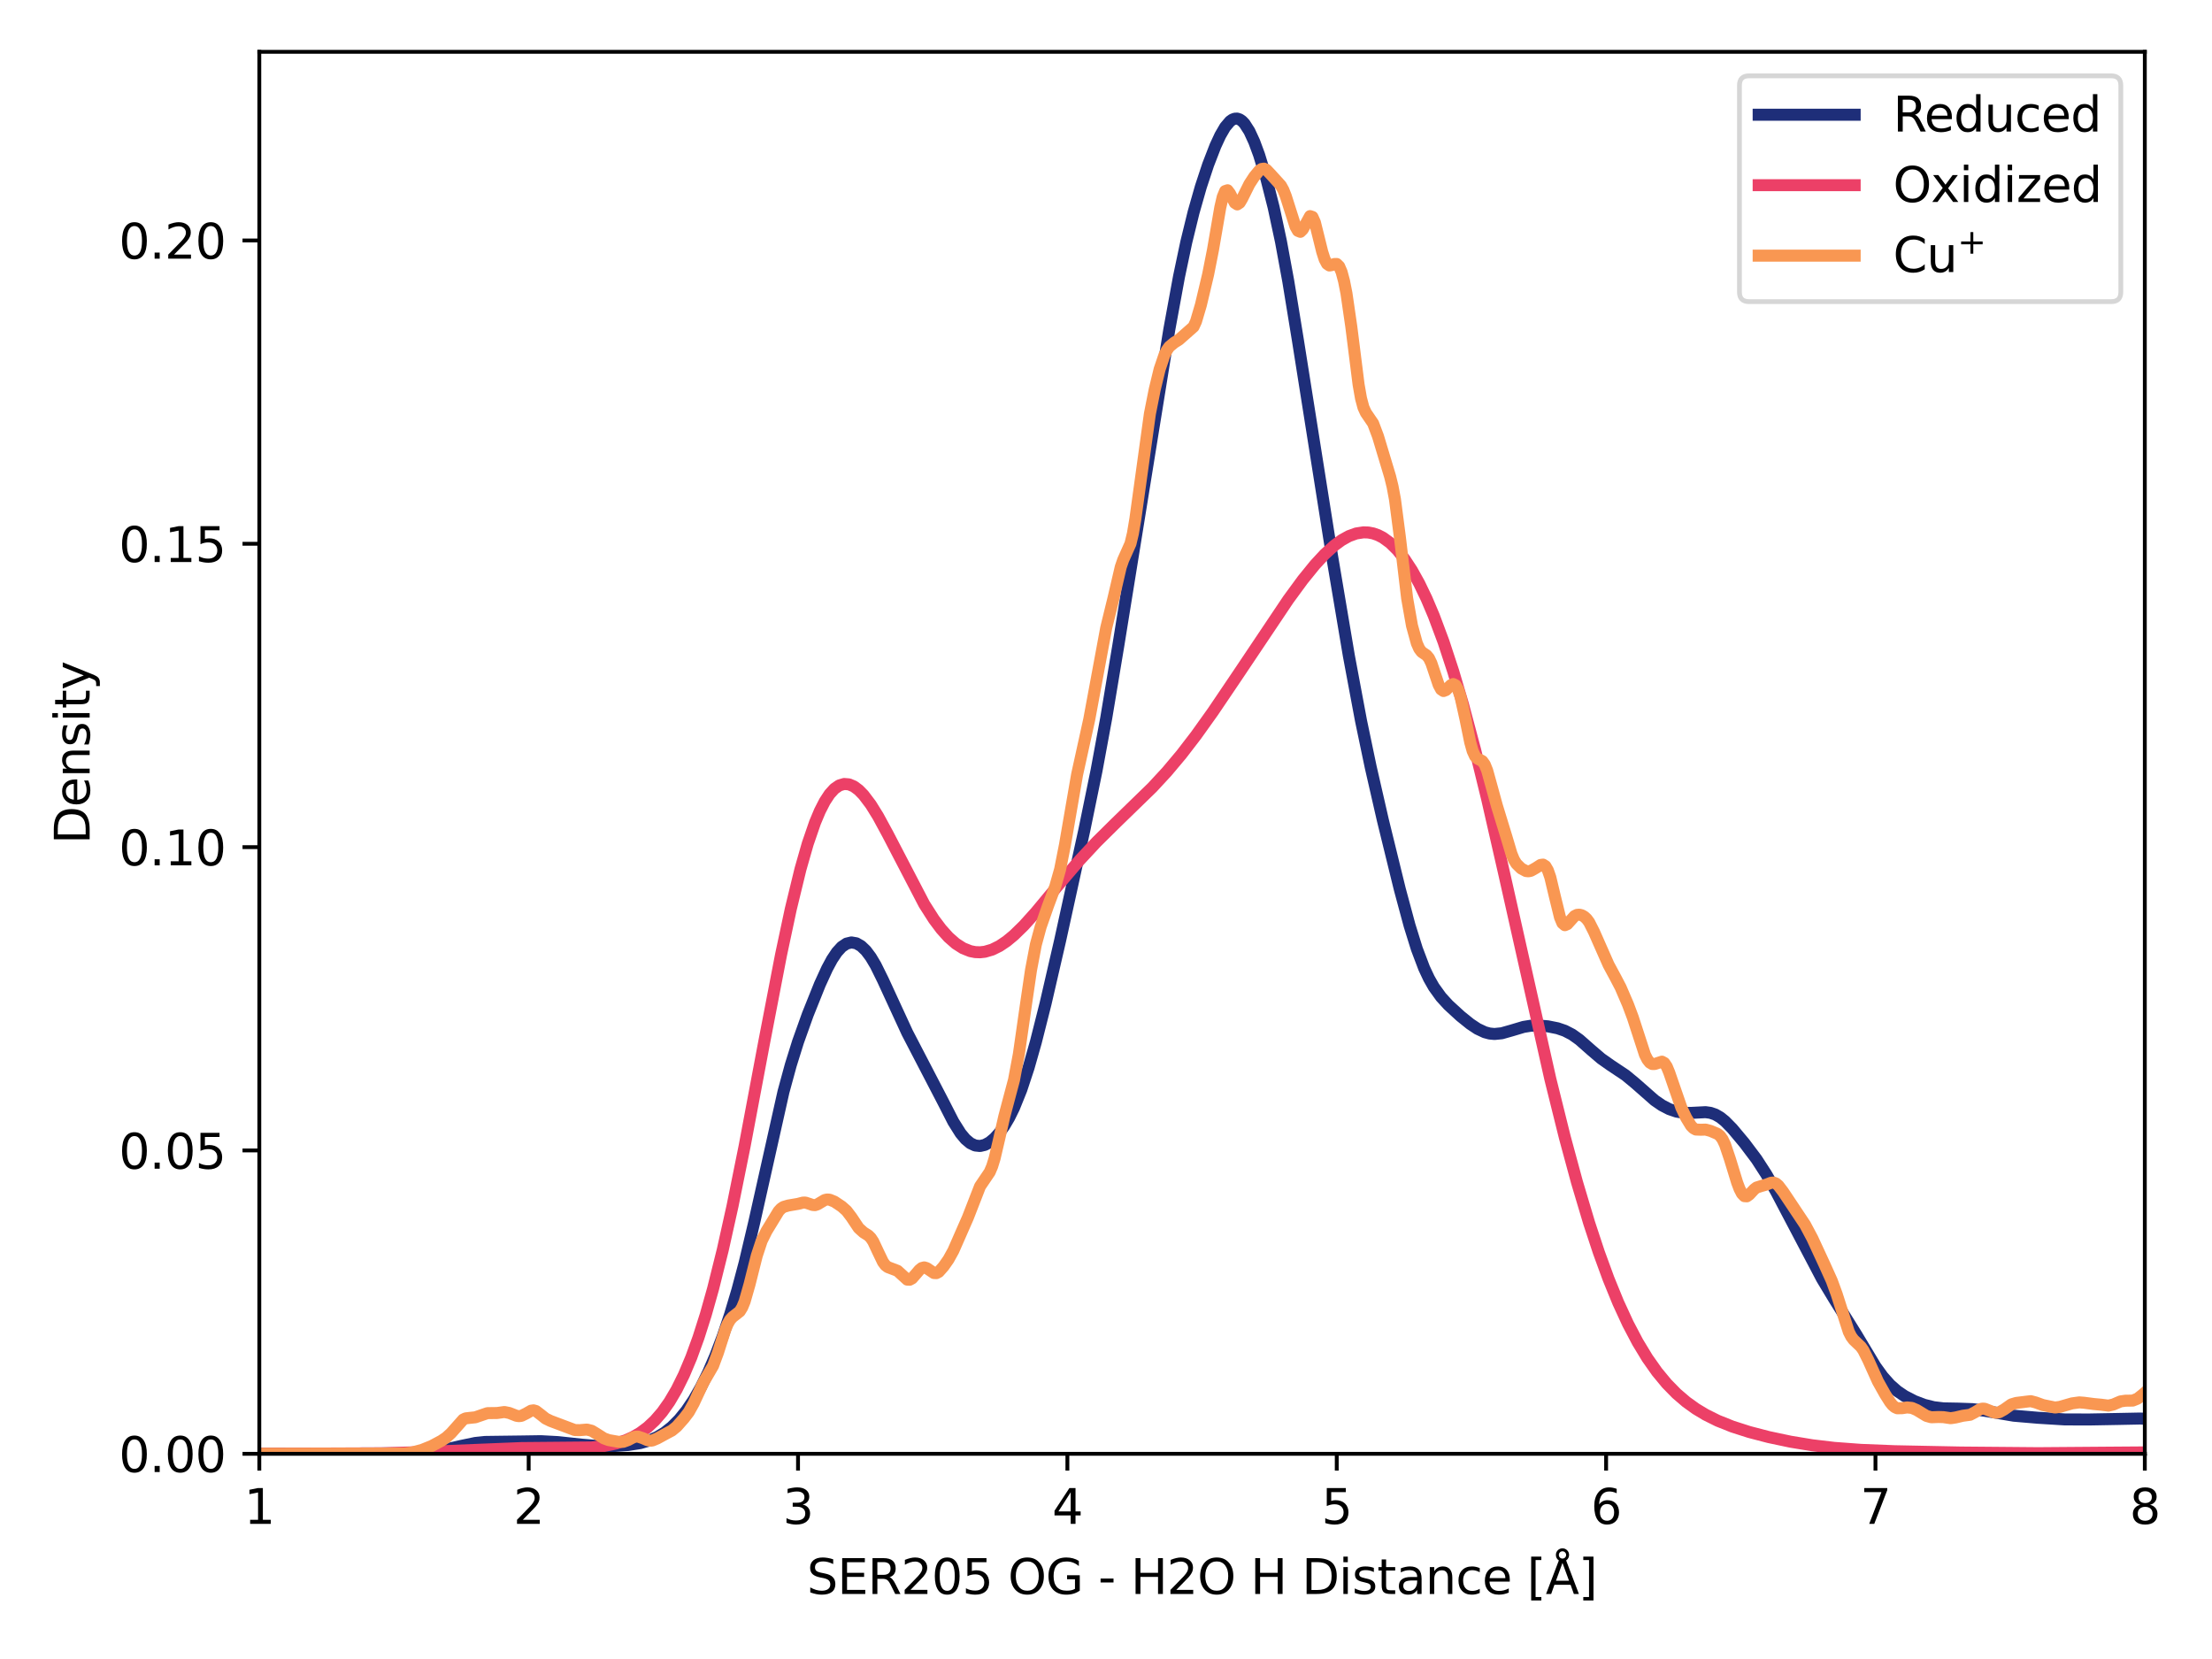 <?xml version="1.0" encoding="utf-8" standalone="no"?>
<!DOCTYPE svg PUBLIC "-//W3C//DTD SVG 1.1//EN"
  "http://www.w3.org/Graphics/SVG/1.1/DTD/svg11.dtd">
<svg xmlns:xlink="http://www.w3.org/1999/xlink" width="460.8pt" height="345.6pt" viewBox="0 0 460.8 345.6" xmlns="http://www.w3.org/2000/svg" version="1.1">
 <defs>
  <style type="text/css">*{stroke-linejoin: round; stroke-linecap: butt}</style>
 </defs>
 <g id="figure_1">
  <g id="patch_1">
   <path d="M 0 345.6 
L 460.8 345.6 
L 460.8 0 
L 0 0 
z
" style="fill: #ffffff"/>
  </g>
  <g id="axes_1">
   <g id="patch_2">
    <path d="M 54.02 302.853 
L 446.805 302.853 
L 446.805 10.8 
L 54.02 10.8 
z
" style="fill: #ffffff"/>
   </g>
   <g id="line2d_1">
    <path d="M 54.02 302.853 
L 85.867 302.761 
L 89.406 302.513 
L 92.439 302.053 
L 95.978 301.232 
L 99.011 300.597 
L 101.033 300.385 
L 104.066 300.344 
L 108.616 300.285 
L 112.66 300.224 
L 116.198 300.414 
L 121.253 300.954 
L 124.792 301.25 
L 127.825 301.239 
L 130.858 301.02 
L 133.386 300.621 
L 135.408 300.033 
L 136.924 299.361 
L 138.441 298.443 
L 139.958 297.241 
L 141.474 295.72 
L 142.991 293.849 
L 144.507 291.6 
L 146.024 288.946 
L 147.54 285.865 
L 149.057 282.339 
L 150.573 278.343 
L 152.09 273.838 
L 153.606 268.763 
L 155.123 263.063 
L 157.145 254.524 
L 163.211 227.448 
L 164.728 221.882 
L 166.244 217.025 
L 168.266 211.362 
L 170.794 205.059 
L 172.31 201.748 
L 173.321 199.874 
L 174.333 198.355 
L 175.344 197.246 
L 176.355 196.57 
L 177.366 196.326 
L 178.377 196.5 
L 179.388 197.076 
L 180.399 198.044 
L 181.41 199.393 
L 182.421 201.092 
L 183.937 204.164 
L 188.992 215.127 
L 196.575 229.721 
L 198.597 233.678 
L 200.114 236.092 
L 201.125 237.305 
L 202.136 238.154 
L 203.147 238.628 
L 204.158 238.735 
L 205.169 238.499 
L 206.18 237.947 
L 207.191 237.1 
L 208.202 235.971 
L 209.213 234.555 
L 210.224 232.833 
L 211.235 230.779 
L 212.752 227.019 
L 214.268 222.43 
L 215.785 217.089 
L 217.807 209.079 
L 220.84 195.938 
L 225.895 172.88 
L 228.423 160.559 
L 230.445 149.608 
L 232.972 134.44 
L 243.588 68.647 
L 245.61 57.621 
L 247.127 50.432 
L 248.643 44.231 
L 250.16 38.907 
L 251.676 34.313 
L 253.193 30.397 
L 254.204 28.217 
L 255.215 26.476 
L 256.226 25.278 
L 256.731 24.914 
L 257.237 24.722 
L 257.742 24.707 
L 258.248 24.875 
L 258.753 25.226 
L 259.259 25.757 
L 260.27 27.332 
L 261.281 29.527 
L 262.292 32.26 
L 263.809 37.231 
L 265.325 43.212 
L 266.842 50.291 
L 268.358 58.514 
L 270.38 70.9 
L 277.458 115.628 
L 280.996 136.626 
L 283.524 150.14 
L 285.546 159.814 
L 288.073 170.846 
L 291.612 185.272 
L 293.634 192.78 
L 295.151 197.659 
L 296.667 201.664 
L 297.678 203.821 
L 298.689 205.601 
L 300.206 207.707 
L 301.722 209.365 
L 304.25 211.683 
L 306.272 213.311 
L 307.788 214.318 
L 309.305 215.03 
L 310.316 215.302 
L 311.327 215.399 
L 312.844 215.248 
L 314.866 214.676 
L 317.393 213.922 
L 318.91 213.679 
L 320.426 213.629 
L 322.448 213.803 
L 324.47 214.208 
L 325.987 214.726 
L 327.504 215.511 
L 329.02 216.592 
L 331.548 218.82 
L 333.57 220.544 
L 335.592 221.965 
L 338.625 223.987 
L 340.647 225.657 
L 344.691 229.215 
L 346.208 230.259 
L 347.724 231.047 
L 349.241 231.568 
L 350.757 231.822 
L 352.274 231.837 
L 355.307 231.683 
L 356.318 231.825 
L 357.329 232.173 
L 358.34 232.756 
L 359.351 233.565 
L 360.867 235.106 
L 363.395 238.125 
L 365.923 241.488 
L 367.945 244.618 
L 369.967 248.172 
L 374.011 255.853 
L 379.572 266.429 
L 382.099 270.624 
L 386.649 277.919 
L 390.693 284.653 
L 392.209 286.753 
L 393.726 288.461 
L 395.242 289.79 
L 396.759 290.818 
L 398.781 291.863 
L 400.803 292.636 
L 402.825 293.143 
L 404.847 293.385 
L 407.88 293.441 
L 410.913 293.548 
L 413.441 293.89 
L 419.507 294.918 
L 424.562 295.348 
L 430.123 295.69 
L 435.178 295.706 
L 441.244 295.597 
L 445.794 295.505 
L 450.344 295.7 
L 456.41 295.926 
L 459.948 296.125 
L 461.8 296.337 
L 461.8 296.337 
" clip-path="url(#p70ba4974bf)" style="fill: none; stroke: #1e2e79; stroke-width: 2.5; stroke-linecap: square"/>
   </g>
   <g id="line2d_2">
    <path d="M 54.02 302.852 
L 79.801 302.747 
L 88.395 302.473 
L 108.616 301.659 
L 123.276 301.527 
L 125.803 301.233 
L 128.331 300.704 
L 130.353 300.039 
L 131.869 299.353 
L 133.386 298.465 
L 134.902 297.336 
L 136.419 295.92 
L 137.935 294.168 
L 139.452 292.028 
L 140.969 289.45 
L 142.485 286.382 
L 144.002 282.78 
L 145.518 278.605 
L 147.035 273.831 
L 148.551 268.448 
L 150.573 260.339 
L 152.595 251.242 
L 155.123 238.727 
L 159.167 217.256 
L 162.706 198.891 
L 164.728 189.398 
L 166.75 181.072 
L 168.266 175.764 
L 169.783 171.356 
L 170.794 168.947 
L 171.805 166.97 
L 172.816 165.427 
L 173.827 164.312 
L 174.838 163.615 
L 175.849 163.317 
L 176.86 163.396 
L 177.871 163.824 
L 178.882 164.572 
L 179.893 165.605 
L 181.41 167.613 
L 182.926 170.058 
L 184.948 173.784 
L 192.531 188.353 
L 194.553 191.52 
L 196.07 193.544 
L 197.586 195.233 
L 199.103 196.568 
L 200.619 197.538 
L 202.136 198.14 
L 203.147 198.339 
L 204.158 198.379 
L 205.169 198.267 
L 206.685 197.824 
L 208.202 197.077 
L 209.719 196.058 
L 211.235 194.802 
L 213.257 192.831 
L 215.785 190.024 
L 220.84 183.942 
L 224.884 179.212 
L 228.423 175.406 
L 232.467 171.407 
L 240.049 164.039 
L 243.083 160.756 
L 246.116 157.145 
L 249.149 153.201 
L 252.687 148.248 
L 257.742 140.763 
L 268.358 124.918 
L 271.391 120.778 
L 273.919 117.663 
L 275.941 115.477 
L 277.963 113.639 
L 279.48 112.53 
L 280.996 111.685 
L 282.513 111.133 
L 284.029 110.898 
L 285.04 110.93 
L 286.051 111.12 
L 287.062 111.473 
L 288.073 111.993 
L 289.59 113.095 
L 291.106 114.595 
L 292.623 116.5 
L 294.14 118.817 
L 295.656 121.55 
L 297.173 124.703 
L 298.689 128.278 
L 300.711 133.697 
L 302.733 139.849 
L 304.755 146.702 
L 307.283 156.173 
L 309.81 166.5 
L 313.349 181.986 
L 322.954 224.744 
L 325.987 236.95 
L 328.515 246.278 
L 331.042 254.747 
L 333.064 260.871 
L 335.086 266.407 
L 337.108 271.36 
L 339.13 275.747 
L 341.152 279.592 
L 343.174 282.929 
L 345.197 285.796 
L 347.219 288.238 
L 349.241 290.302 
L 351.263 292.037 
L 353.285 293.49 
L 355.307 294.707 
L 357.834 295.964 
L 360.867 297.177 
L 364.406 298.313 
L 368.45 299.367 
L 373 300.33 
L 377.549 301.08 
L 382.099 301.619 
L 387.66 302.033 
L 394.737 302.315 
L 408.386 302.588 
L 424.562 302.726 
L 440.739 302.604 
L 461.8 302.453 
L 461.8 302.453 
" clip-path="url(#p70ba4974bf)" style="fill: none; stroke: #ec4067; stroke-width: 2.5; stroke-linecap: square"/>
   </g>
   <g id="matplotlib.axis_1">
    <g id="xtick_1">
     <g id="line2d_3">
      <defs>
       <path id="m807431c64d" d="M 0 0 
L 0 3.5 
" style="stroke: #000000; stroke-width: 0.8"/>
      </defs>
      <g>
       <use xlink:href="#m807431c64d" x="54.02" y="302.853" style="stroke: #000000; stroke-width: 0.8"/>
      </g>
     </g>
     <g id="text_1">
      <!-- 1 -->
      <g transform="translate(50.839 317.451) scale(0.1 -0.1)">
       <defs>
        <path id="DejaVuSans-31" d="M 794 531 
L 1825 531 
L 1825 4091 
L 703 3866 
L 703 4441 
L 1819 4666 
L 2450 4666 
L 2450 531 
L 3481 531 
L 3481 0 
L 794 0 
L 794 531 
z
" transform="scale(0.016)"/>
       </defs>
       <use xlink:href="#DejaVuSans-31"/>
      </g>
     </g>
    </g>
    <g id="xtick_2">
     <g id="line2d_4">
      <g>
       <use xlink:href="#m807431c64d" x="110.132" y="302.853" style="stroke: #000000; stroke-width: 0.8"/>
      </g>
     </g>
     <g id="text_2">
      <!-- 2 -->
      <g transform="translate(106.951 317.451) scale(0.1 -0.1)">
       <defs>
        <path id="DejaVuSans-32" d="M 1228 531 
L 3431 531 
L 3431 0 
L 469 0 
L 469 531 
Q 828 903 1448 1529 
Q 2069 2156 2228 2338 
Q 2531 2678 2651 2914 
Q 2772 3150 2772 3378 
Q 2772 3750 2511 3984 
Q 2250 4219 1831 4219 
Q 1534 4219 1204 4116 
Q 875 4013 500 3803 
L 500 4441 
Q 881 4594 1212 4672 
Q 1544 4750 1819 4750 
Q 2544 4750 2975 4387 
Q 3406 4025 3406 3419 
Q 3406 3131 3298 2873 
Q 3191 2616 2906 2266 
Q 2828 2175 2409 1742 
Q 1991 1309 1228 531 
z
" transform="scale(0.016)"/>
       </defs>
       <use xlink:href="#DejaVuSans-32"/>
      </g>
     </g>
    </g>
    <g id="xtick_3">
     <g id="line2d_5">
      <g>
       <use xlink:href="#m807431c64d" x="166.244" y="302.853" style="stroke: #000000; stroke-width: 0.8"/>
      </g>
     </g>
     <g id="text_3">
      <!-- 3 -->
      <g transform="translate(163.063 317.451) scale(0.1 -0.1)">
       <defs>
        <path id="DejaVuSans-33" d="M 2597 2516 
Q 3050 2419 3304 2112 
Q 3559 1806 3559 1356 
Q 3559 666 3084 287 
Q 2609 -91 1734 -91 
Q 1441 -91 1130 -33 
Q 819 25 488 141 
L 488 750 
Q 750 597 1062 519 
Q 1375 441 1716 441 
Q 2309 441 2620 675 
Q 2931 909 2931 1356 
Q 2931 1769 2642 2001 
Q 2353 2234 1838 2234 
L 1294 2234 
L 1294 2753 
L 1863 2753 
Q 2328 2753 2575 2939 
Q 2822 3125 2822 3475 
Q 2822 3834 2567 4026 
Q 2313 4219 1838 4219 
Q 1578 4219 1281 4162 
Q 984 4106 628 3988 
L 628 4550 
Q 988 4650 1302 4700 
Q 1616 4750 1894 4750 
Q 2613 4750 3031 4423 
Q 3450 4097 3450 3541 
Q 3450 3153 3228 2886 
Q 3006 2619 2597 2516 
z
" transform="scale(0.016)"/>
       </defs>
       <use xlink:href="#DejaVuSans-33"/>
      </g>
     </g>
    </g>
    <g id="xtick_4">
     <g id="line2d_6">
      <g>
       <use xlink:href="#m807431c64d" x="222.356" y="302.853" style="stroke: #000000; stroke-width: 0.8"/>
      </g>
     </g>
     <g id="text_4">
      <!-- 4 -->
      <g transform="translate(219.175 317.451) scale(0.1 -0.1)">
       <defs>
        <path id="DejaVuSans-34" d="M 2419 4116 
L 825 1625 
L 2419 1625 
L 2419 4116 
z
M 2253 4666 
L 3047 4666 
L 3047 1625 
L 3713 1625 
L 3713 1100 
L 3047 1100 
L 3047 0 
L 2419 0 
L 2419 1100 
L 313 1100 
L 313 1709 
L 2253 4666 
z
" transform="scale(0.016)"/>
       </defs>
       <use xlink:href="#DejaVuSans-34"/>
      </g>
     </g>
    </g>
    <g id="xtick_5">
     <g id="line2d_7">
      <g>
       <use xlink:href="#m807431c64d" x="278.469" y="302.853" style="stroke: #000000; stroke-width: 0.8"/>
      </g>
     </g>
     <g id="text_5">
      <!-- 5 -->
      <g transform="translate(275.287 317.451) scale(0.1 -0.1)">
       <defs>
        <path id="DejaVuSans-35" d="M 691 4666 
L 3169 4666 
L 3169 4134 
L 1269 4134 
L 1269 2991 
Q 1406 3038 1543 3061 
Q 1681 3084 1819 3084 
Q 2600 3084 3056 2656 
Q 3513 2228 3513 1497 
Q 3513 744 3044 326 
Q 2575 -91 1722 -91 
Q 1428 -91 1123 -41 
Q 819 9 494 109 
L 494 744 
Q 775 591 1075 516 
Q 1375 441 1709 441 
Q 2250 441 2565 725 
Q 2881 1009 2881 1497 
Q 2881 1984 2565 2268 
Q 2250 2553 1709 2553 
Q 1456 2553 1204 2497 
Q 953 2441 691 2322 
L 691 4666 
z
" transform="scale(0.016)"/>
       </defs>
       <use xlink:href="#DejaVuSans-35"/>
      </g>
     </g>
    </g>
    <g id="xtick_6">
     <g id="line2d_8">
      <g>
       <use xlink:href="#m807431c64d" x="334.581" y="302.853" style="stroke: #000000; stroke-width: 0.8"/>
      </g>
     </g>
     <g id="text_6">
      <!-- 6 -->
      <g transform="translate(331.399 317.451) scale(0.1 -0.1)">
       <defs>
        <path id="DejaVuSans-36" d="M 2113 2584 
Q 1688 2584 1439 2293 
Q 1191 2003 1191 1497 
Q 1191 994 1439 701 
Q 1688 409 2113 409 
Q 2538 409 2786 701 
Q 3034 994 3034 1497 
Q 3034 2003 2786 2293 
Q 2538 2584 2113 2584 
z
M 3366 4563 
L 3366 3988 
Q 3128 4100 2886 4159 
Q 2644 4219 2406 4219 
Q 1781 4219 1451 3797 
Q 1122 3375 1075 2522 
Q 1259 2794 1537 2939 
Q 1816 3084 2150 3084 
Q 2853 3084 3261 2657 
Q 3669 2231 3669 1497 
Q 3669 778 3244 343 
Q 2819 -91 2113 -91 
Q 1303 -91 875 529 
Q 447 1150 447 2328 
Q 447 3434 972 4092 
Q 1497 4750 2381 4750 
Q 2619 4750 2861 4703 
Q 3103 4656 3366 4563 
z
" transform="scale(0.016)"/>
       </defs>
       <use xlink:href="#DejaVuSans-36"/>
      </g>
     </g>
    </g>
    <g id="xtick_7">
     <g id="line2d_9">
      <g>
       <use xlink:href="#m807431c64d" x="390.693" y="302.853" style="stroke: #000000; stroke-width: 0.8"/>
      </g>
     </g>
     <g id="text_7">
      <!-- 7 -->
      <g transform="translate(387.512 317.451) scale(0.1 -0.1)">
       <defs>
        <path id="DejaVuSans-37" d="M 525 4666 
L 3525 4666 
L 3525 4397 
L 1831 0 
L 1172 0 
L 2766 4134 
L 525 4134 
L 525 4666 
z
" transform="scale(0.016)"/>
       </defs>
       <use xlink:href="#DejaVuSans-37"/>
      </g>
     </g>
    </g>
    <g id="xtick_8">
     <g id="line2d_10">
      <g>
       <use xlink:href="#m807431c64d" x="446.805" y="302.853" style="stroke: #000000; stroke-width: 0.8"/>
      </g>
     </g>
     <g id="text_8">
      <!-- 8 -->
      <g transform="translate(443.624 317.451) scale(0.1 -0.1)">
       <defs>
        <path id="DejaVuSans-38" d="M 2034 2216 
Q 1584 2216 1326 1975 
Q 1069 1734 1069 1313 
Q 1069 891 1326 650 
Q 1584 409 2034 409 
Q 2484 409 2743 651 
Q 3003 894 3003 1313 
Q 3003 1734 2745 1975 
Q 2488 2216 2034 2216 
z
M 1403 2484 
Q 997 2584 770 2862 
Q 544 3141 544 3541 
Q 544 4100 942 4425 
Q 1341 4750 2034 4750 
Q 2731 4750 3128 4425 
Q 3525 4100 3525 3541 
Q 3525 3141 3298 2862 
Q 3072 2584 2669 2484 
Q 3125 2378 3379 2068 
Q 3634 1759 3634 1313 
Q 3634 634 3220 271 
Q 2806 -91 2034 -91 
Q 1263 -91 848 271 
Q 434 634 434 1313 
Q 434 1759 690 2068 
Q 947 2378 1403 2484 
z
M 1172 3481 
Q 1172 3119 1398 2916 
Q 1625 2713 2034 2713 
Q 2441 2713 2670 2916 
Q 2900 3119 2900 3481 
Q 2900 3844 2670 4047 
Q 2441 4250 2034 4250 
Q 1625 4250 1398 4047 
Q 1172 3844 1172 3481 
z
" transform="scale(0.016)"/>
       </defs>
       <use xlink:href="#DejaVuSans-38"/>
      </g>
     </g>
    </g>
    <g id="text_9">
     <!-- SER205 OG - H2O H Distance [Å] -->
     <g transform="translate(168.091 332.053) scale(0.1 -0.1)">
      <defs>
       <path id="DejaVuSans-53" d="M 3425 4513 
L 3425 3897 
Q 3066 4069 2747 4153 
Q 2428 4238 2131 4238 
Q 1616 4238 1336 4038 
Q 1056 3838 1056 3469 
Q 1056 3159 1242 3001 
Q 1428 2844 1947 2747 
L 2328 2669 
Q 3034 2534 3370 2195 
Q 3706 1856 3706 1288 
Q 3706 609 3251 259 
Q 2797 -91 1919 -91 
Q 1588 -91 1214 -16 
Q 841 59 441 206 
L 441 856 
Q 825 641 1194 531 
Q 1563 422 1919 422 
Q 2459 422 2753 634 
Q 3047 847 3047 1241 
Q 3047 1584 2836 1778 
Q 2625 1972 2144 2069 
L 1759 2144 
Q 1053 2284 737 2584 
Q 422 2884 422 3419 
Q 422 4038 858 4394 
Q 1294 4750 2059 4750 
Q 2388 4750 2728 4690 
Q 3069 4631 3425 4513 
z
" transform="scale(0.016)"/>
       <path id="DejaVuSans-45" d="M 628 4666 
L 3578 4666 
L 3578 4134 
L 1259 4134 
L 1259 2753 
L 3481 2753 
L 3481 2222 
L 1259 2222 
L 1259 531 
L 3634 531 
L 3634 0 
L 628 0 
L 628 4666 
z
" transform="scale(0.016)"/>
       <path id="DejaVuSans-52" d="M 2841 2188 
Q 3044 2119 3236 1894 
Q 3428 1669 3622 1275 
L 4263 0 
L 3584 0 
L 2988 1197 
Q 2756 1666 2539 1819 
Q 2322 1972 1947 1972 
L 1259 1972 
L 1259 0 
L 628 0 
L 628 4666 
L 2053 4666 
Q 2853 4666 3247 4331 
Q 3641 3997 3641 3322 
Q 3641 2881 3436 2590 
Q 3231 2300 2841 2188 
z
M 1259 4147 
L 1259 2491 
L 2053 2491 
Q 2509 2491 2742 2702 
Q 2975 2913 2975 3322 
Q 2975 3731 2742 3939 
Q 2509 4147 2053 4147 
L 1259 4147 
z
" transform="scale(0.016)"/>
       <path id="DejaVuSans-30" d="M 2034 4250 
Q 1547 4250 1301 3770 
Q 1056 3291 1056 2328 
Q 1056 1369 1301 889 
Q 1547 409 2034 409 
Q 2525 409 2770 889 
Q 3016 1369 3016 2328 
Q 3016 3291 2770 3770 
Q 2525 4250 2034 4250 
z
M 2034 4750 
Q 2819 4750 3233 4129 
Q 3647 3509 3647 2328 
Q 3647 1150 3233 529 
Q 2819 -91 2034 -91 
Q 1250 -91 836 529 
Q 422 1150 422 2328 
Q 422 3509 836 4129 
Q 1250 4750 2034 4750 
z
" transform="scale(0.016)"/>
       <path id="DejaVuSans-20" transform="scale(0.016)"/>
       <path id="DejaVuSans-4f" d="M 2522 4238 
Q 1834 4238 1429 3725 
Q 1025 3213 1025 2328 
Q 1025 1447 1429 934 
Q 1834 422 2522 422 
Q 3209 422 3611 934 
Q 4013 1447 4013 2328 
Q 4013 3213 3611 3725 
Q 3209 4238 2522 4238 
z
M 2522 4750 
Q 3503 4750 4090 4092 
Q 4678 3434 4678 2328 
Q 4678 1225 4090 567 
Q 3503 -91 2522 -91 
Q 1538 -91 948 565 
Q 359 1222 359 2328 
Q 359 3434 948 4092 
Q 1538 4750 2522 4750 
z
" transform="scale(0.016)"/>
       <path id="DejaVuSans-47" d="M 3809 666 
L 3809 1919 
L 2778 1919 
L 2778 2438 
L 4434 2438 
L 4434 434 
Q 4069 175 3628 42 
Q 3188 -91 2688 -91 
Q 1594 -91 976 548 
Q 359 1188 359 2328 
Q 359 3472 976 4111 
Q 1594 4750 2688 4750 
Q 3144 4750 3555 4637 
Q 3966 4525 4313 4306 
L 4313 3634 
Q 3963 3931 3569 4081 
Q 3175 4231 2741 4231 
Q 1884 4231 1454 3753 
Q 1025 3275 1025 2328 
Q 1025 1384 1454 906 
Q 1884 428 2741 428 
Q 3075 428 3337 486 
Q 3600 544 3809 666 
z
" transform="scale(0.016)"/>
       <path id="DejaVuSans-2d" d="M 313 2009 
L 1997 2009 
L 1997 1497 
L 313 1497 
L 313 2009 
z
" transform="scale(0.016)"/>
       <path id="DejaVuSans-48" d="M 628 4666 
L 1259 4666 
L 1259 2753 
L 3553 2753 
L 3553 4666 
L 4184 4666 
L 4184 0 
L 3553 0 
L 3553 2222 
L 1259 2222 
L 1259 0 
L 628 0 
L 628 4666 
z
" transform="scale(0.016)"/>
       <path id="DejaVuSans-44" d="M 1259 4147 
L 1259 519 
L 2022 519 
Q 2988 519 3436 956 
Q 3884 1394 3884 2338 
Q 3884 3275 3436 3711 
Q 2988 4147 2022 4147 
L 1259 4147 
z
M 628 4666 
L 1925 4666 
Q 3281 4666 3915 4102 
Q 4550 3538 4550 2338 
Q 4550 1131 3912 565 
Q 3275 0 1925 0 
L 628 0 
L 628 4666 
z
" transform="scale(0.016)"/>
       <path id="DejaVuSans-69" d="M 603 3500 
L 1178 3500 
L 1178 0 
L 603 0 
L 603 3500 
z
M 603 4863 
L 1178 4863 
L 1178 4134 
L 603 4134 
L 603 4863 
z
" transform="scale(0.016)"/>
       <path id="DejaVuSans-73" d="M 2834 3397 
L 2834 2853 
Q 2591 2978 2328 3040 
Q 2066 3103 1784 3103 
Q 1356 3103 1142 2972 
Q 928 2841 928 2578 
Q 928 2378 1081 2264 
Q 1234 2150 1697 2047 
L 1894 2003 
Q 2506 1872 2764 1633 
Q 3022 1394 3022 966 
Q 3022 478 2636 193 
Q 2250 -91 1575 -91 
Q 1294 -91 989 -36 
Q 684 19 347 128 
L 347 722 
Q 666 556 975 473 
Q 1284 391 1588 391 
Q 1994 391 2212 530 
Q 2431 669 2431 922 
Q 2431 1156 2273 1281 
Q 2116 1406 1581 1522 
L 1381 1569 
Q 847 1681 609 1914 
Q 372 2147 372 2553 
Q 372 3047 722 3315 
Q 1072 3584 1716 3584 
Q 2034 3584 2315 3537 
Q 2597 3491 2834 3397 
z
" transform="scale(0.016)"/>
       <path id="DejaVuSans-74" d="M 1172 4494 
L 1172 3500 
L 2356 3500 
L 2356 3053 
L 1172 3053 
L 1172 1153 
Q 1172 725 1289 603 
Q 1406 481 1766 481 
L 2356 481 
L 2356 0 
L 1766 0 
Q 1100 0 847 248 
Q 594 497 594 1153 
L 594 3053 
L 172 3053 
L 172 3500 
L 594 3500 
L 594 4494 
L 1172 4494 
z
" transform="scale(0.016)"/>
       <path id="DejaVuSans-61" d="M 2194 1759 
Q 1497 1759 1228 1600 
Q 959 1441 959 1056 
Q 959 750 1161 570 
Q 1363 391 1709 391 
Q 2188 391 2477 730 
Q 2766 1069 2766 1631 
L 2766 1759 
L 2194 1759 
z
M 3341 1997 
L 3341 0 
L 2766 0 
L 2766 531 
Q 2569 213 2275 61 
Q 1981 -91 1556 -91 
Q 1019 -91 701 211 
Q 384 513 384 1019 
Q 384 1609 779 1909 
Q 1175 2209 1959 2209 
L 2766 2209 
L 2766 2266 
Q 2766 2663 2505 2880 
Q 2244 3097 1772 3097 
Q 1472 3097 1187 3025 
Q 903 2953 641 2809 
L 641 3341 
Q 956 3463 1253 3523 
Q 1550 3584 1831 3584 
Q 2591 3584 2966 3190 
Q 3341 2797 3341 1997 
z
" transform="scale(0.016)"/>
       <path id="DejaVuSans-6e" d="M 3513 2113 
L 3513 0 
L 2938 0 
L 2938 2094 
Q 2938 2591 2744 2837 
Q 2550 3084 2163 3084 
Q 1697 3084 1428 2787 
Q 1159 2491 1159 1978 
L 1159 0 
L 581 0 
L 581 3500 
L 1159 3500 
L 1159 2956 
Q 1366 3272 1645 3428 
Q 1925 3584 2291 3584 
Q 2894 3584 3203 3211 
Q 3513 2838 3513 2113 
z
" transform="scale(0.016)"/>
       <path id="DejaVuSans-63" d="M 3122 3366 
L 3122 2828 
Q 2878 2963 2633 3030 
Q 2388 3097 2138 3097 
Q 1578 3097 1268 2742 
Q 959 2388 959 1747 
Q 959 1106 1268 751 
Q 1578 397 2138 397 
Q 2388 397 2633 464 
Q 2878 531 3122 666 
L 3122 134 
Q 2881 22 2623 -34 
Q 2366 -91 2075 -91 
Q 1284 -91 818 406 
Q 353 903 353 1747 
Q 353 2603 823 3093 
Q 1294 3584 2113 3584 
Q 2378 3584 2631 3529 
Q 2884 3475 3122 3366 
z
" transform="scale(0.016)"/>
       <path id="DejaVuSans-65" d="M 3597 1894 
L 3597 1613 
L 953 1613 
Q 991 1019 1311 708 
Q 1631 397 2203 397 
Q 2534 397 2845 478 
Q 3156 559 3463 722 
L 3463 178 
Q 3153 47 2828 -22 
Q 2503 -91 2169 -91 
Q 1331 -91 842 396 
Q 353 884 353 1716 
Q 353 2575 817 3079 
Q 1281 3584 2069 3584 
Q 2775 3584 3186 3129 
Q 3597 2675 3597 1894 
z
M 3022 2063 
Q 3016 2534 2758 2815 
Q 2500 3097 2075 3097 
Q 1594 3097 1305 2825 
Q 1016 2553 972 2059 
L 3022 2063 
z
" transform="scale(0.016)"/>
       <path id="DejaVuSans-5b" d="M 550 4863 
L 1875 4863 
L 1875 4416 
L 1125 4416 
L 1125 -397 
L 1875 -397 
L 1875 -844 
L 550 -844 
L 550 4863 
z
" transform="scale(0.016)"/>
       <path id="DejaVuSans-c5" d="M 2663 5081 
Q 2663 5278 2523 5417 
Q 2384 5556 2188 5556 
Q 1988 5556 1852 5420 
Q 1716 5284 1716 5081 
Q 1716 4884 1853 4746 
Q 1991 4609 2188 4609 
Q 2384 4609 2523 4746 
Q 2663 4884 2663 5081 
z
M 2188 4044 
L 1338 1722 
L 3041 1722 
L 2188 4044 
z
M 1716 4366 
Q 1525 4494 1428 4673 
Q 1331 4853 1331 5081 
Q 1331 5441 1579 5691 
Q 1828 5941 2188 5941 
Q 2544 5941 2795 5689 
Q 3047 5438 3047 5081 
Q 3047 4863 2948 4678 
Q 2850 4494 2663 4366 
L 4325 0 
L 3669 0 
L 3244 1197 
L 1141 1197 
L 716 0 
L 50 0 
L 1716 4366 
z
" transform="scale(0.016)"/>
       <path id="DejaVuSans-5d" d="M 1947 4863 
L 1947 -844 
L 622 -844 
L 622 -397 
L 1369 -397 
L 1369 4416 
L 622 4416 
L 622 4863 
L 1947 4863 
z
" transform="scale(0.016)"/>
      </defs>
      <use xlink:href="#DejaVuSans-53"/>
      <use xlink:href="#DejaVuSans-45" x="63.477"/>
      <use xlink:href="#DejaVuSans-52" x="126.66"/>
      <use xlink:href="#DejaVuSans-32" x="196.143"/>
      <use xlink:href="#DejaVuSans-30" x="259.766"/>
      <use xlink:href="#DejaVuSans-35" x="323.389"/>
      <use xlink:href="#DejaVuSans-20" x="387.012"/>
      <use xlink:href="#DejaVuSans-4f" x="418.799"/>
      <use xlink:href="#DejaVuSans-47" x="497.51"/>
      <use xlink:href="#DejaVuSans-20" x="575"/>
      <use xlink:href="#DejaVuSans-2d" x="606.787"/>
      <use xlink:href="#DejaVuSans-20" x="642.871"/>
      <use xlink:href="#DejaVuSans-48" x="674.658"/>
      <use xlink:href="#DejaVuSans-32" x="749.854"/>
      <use xlink:href="#DejaVuSans-4f" x="813.477"/>
      <use xlink:href="#DejaVuSans-20" x="892.188"/>
      <use xlink:href="#DejaVuSans-48" x="923.975"/>
      <use xlink:href="#DejaVuSans-20" x="999.17"/>
      <use xlink:href="#DejaVuSans-44" x="1030.957"/>
      <use xlink:href="#DejaVuSans-69" x="1107.959"/>
      <use xlink:href="#DejaVuSans-73" x="1135.742"/>
      <use xlink:href="#DejaVuSans-74" x="1187.842"/>
      <use xlink:href="#DejaVuSans-61" x="1227.051"/>
      <use xlink:href="#DejaVuSans-6e" x="1288.33"/>
      <use xlink:href="#DejaVuSans-63" x="1351.709"/>
      <use xlink:href="#DejaVuSans-65" x="1406.689"/>
      <use xlink:href="#DejaVuSans-20" x="1468.213"/>
      <use xlink:href="#DejaVuSans-5b" x="1500"/>
      <use xlink:href="#DejaVuSans-c5" x="1539.014"/>
      <use xlink:href="#DejaVuSans-5d" x="1607.422"/>
     </g>
    </g>
   </g>
   <g id="matplotlib.axis_2">
    <g id="ytick_1">
     <g id="line2d_11">
      <defs>
       <path id="mdcd327f84d" d="M 0 0 
L -3.5 0 
" style="stroke: #000000; stroke-width: 0.8"/>
      </defs>
      <g>
       <use xlink:href="#mdcd327f84d" x="54.02" y="302.853" style="stroke: #000000; stroke-width: 0.8"/>
      </g>
     </g>
     <g id="text_10">
      <!-- 0.00 -->
      <g transform="translate(24.754 306.652) scale(0.1 -0.1)">
       <defs>
        <path id="DejaVuSans-2e" d="M 684 794 
L 1344 794 
L 1344 0 
L 684 0 
L 684 794 
z
" transform="scale(0.016)"/>
       </defs>
       <use xlink:href="#DejaVuSans-30"/>
       <use xlink:href="#DejaVuSans-2e" x="63.623"/>
       <use xlink:href="#DejaVuSans-30" x="95.41"/>
       <use xlink:href="#DejaVuSans-30" x="159.033"/>
      </g>
     </g>
    </g>
    <g id="ytick_2">
     <g id="line2d_12">
      <g>
       <use xlink:href="#mdcd327f84d" x="54.02" y="239.662" style="stroke: #000000; stroke-width: 0.8"/>
      </g>
     </g>
     <g id="text_11">
      <!-- 0.05 -->
      <g transform="translate(24.754 243.461) scale(0.1 -0.1)">
       <use xlink:href="#DejaVuSans-30"/>
       <use xlink:href="#DejaVuSans-2e" x="63.623"/>
       <use xlink:href="#DejaVuSans-30" x="95.41"/>
       <use xlink:href="#DejaVuSans-35" x="159.033"/>
      </g>
     </g>
    </g>
    <g id="ytick_3">
     <g id="line2d_13">
      <g>
       <use xlink:href="#mdcd327f84d" x="54.02" y="176.471" style="stroke: #000000; stroke-width: 0.8"/>
      </g>
     </g>
     <g id="text_12">
      <!-- 0.10 -->
      <g transform="translate(24.754 180.27) scale(0.1 -0.1)">
       <use xlink:href="#DejaVuSans-30"/>
       <use xlink:href="#DejaVuSans-2e" x="63.623"/>
       <use xlink:href="#DejaVuSans-31" x="95.41"/>
       <use xlink:href="#DejaVuSans-30" x="159.033"/>
      </g>
     </g>
    </g>
    <g id="ytick_4">
     <g id="line2d_14">
      <g>
       <use xlink:href="#mdcd327f84d" x="54.02" y="113.28" style="stroke: #000000; stroke-width: 0.8"/>
      </g>
     </g>
     <g id="text_13">
      <!-- 0.15 -->
      <g transform="translate(24.754 117.079) scale(0.1 -0.1)">
       <use xlink:href="#DejaVuSans-30"/>
       <use xlink:href="#DejaVuSans-2e" x="63.623"/>
       <use xlink:href="#DejaVuSans-31" x="95.41"/>
       <use xlink:href="#DejaVuSans-35" x="159.033"/>
      </g>
     </g>
    </g>
    <g id="ytick_5">
     <g id="line2d_15">
      <g>
       <use xlink:href="#mdcd327f84d" x="54.02" y="50.089" style="stroke: #000000; stroke-width: 0.8"/>
      </g>
     </g>
     <g id="text_14">
      <!-- 0.20 -->
      <g transform="translate(24.754 53.888) scale(0.1 -0.1)">
       <use xlink:href="#DejaVuSans-30"/>
       <use xlink:href="#DejaVuSans-2e" x="63.623"/>
       <use xlink:href="#DejaVuSans-32" x="95.41"/>
       <use xlink:href="#DejaVuSans-30" x="159.033"/>
      </g>
     </g>
    </g>
    <g id="text_15">
     <!-- Density -->
     <g transform="translate(18.675 175.835) rotate(-90) scale(0.1 -0.1)">
      <defs>
       <path id="DejaVuSans-79" d="M 2059 -325 
Q 1816 -950 1584 -1140 
Q 1353 -1331 966 -1331 
L 506 -1331 
L 506 -850 
L 844 -850 
Q 1081 -850 1212 -737 
Q 1344 -625 1503 -206 
L 1606 56 
L 191 3500 
L 800 3500 
L 1894 763 
L 2988 3500 
L 3597 3500 
L 2059 -325 
z
" transform="scale(0.016)"/>
      </defs>
      <use xlink:href="#DejaVuSans-44"/>
      <use xlink:href="#DejaVuSans-65" x="77.002"/>
      <use xlink:href="#DejaVuSans-6e" x="138.525"/>
      <use xlink:href="#DejaVuSans-73" x="201.904"/>
      <use xlink:href="#DejaVuSans-69" x="254.004"/>
      <use xlink:href="#DejaVuSans-74" x="281.787"/>
      <use xlink:href="#DejaVuSans-79" x="320.996"/>
     </g>
    </g>
   </g>
   <g id="line2d_16">
    <path d="M 54.02 302.853 
L 84.351 302.783 
L 85.867 302.578 
L 87.889 302.048 
L 89.912 301.236 
L 91.934 300.156 
L 92.945 299.477 
L 93.956 298.56 
L 96.483 295.72 
L 96.989 295.473 
L 98 295.355 
L 99.011 295.251 
L 101.538 294.383 
L 103.56 294.356 
L 105.077 294.144 
L 106.088 294.348 
L 107.605 294.94 
L 108.11 295.011 
L 108.616 294.951 
L 109.627 294.45 
L 110.638 293.873 
L 111.143 293.797 
L 111.649 293.94 
L 112.66 294.712 
L 113.671 295.515 
L 114.682 296.009 
L 119.737 297.907 
L 120.748 297.93 
L 122.264 297.804 
L 123.276 298.059 
L 124.287 298.677 
L 125.803 299.64 
L 126.814 300.003 
L 128.836 300.358 
L 129.847 300.354 
L 130.858 299.985 
L 131.869 299.448 
L 132.375 299.287 
L 132.88 299.264 
L 133.891 299.593 
L 134.902 300.03 
L 135.408 300.121 
L 135.913 300.079 
L 136.924 299.651 
L 138.946 298.547 
L 139.958 298.014 
L 140.969 297.187 
L 142.485 295.474 
L 143.496 294.152 
L 144.507 292.334 
L 146.529 287.998 
L 148.551 284.511 
L 149.562 281.791 
L 151.079 277.032 
L 151.584 275.81 
L 152.09 274.933 
L 152.595 274.374 
L 154.112 273.183 
L 154.617 272.358 
L 155.123 271.126 
L 156.134 267.591 
L 157.651 261.581 
L 158.662 258.516 
L 159.673 256.463 
L 162.2 252.317 
L 162.706 251.772 
L 163.211 251.426 
L 164.222 251.131 
L 166.244 250.787 
L 167.255 250.523 
L 167.761 250.509 
L 168.772 250.838 
L 169.277 251.018 
L 169.783 251.052 
L 170.288 250.89 
L 171.805 249.986 
L 172.31 249.875 
L 172.816 249.914 
L 173.827 250.321 
L 175.344 251.331 
L 176.355 252.226 
L 177.366 253.554 
L 178.882 255.827 
L 179.893 256.736 
L 180.904 257.372 
L 181.41 257.88 
L 181.915 258.639 
L 182.926 260.79 
L 183.937 262.895 
L 184.443 263.579 
L 184.948 263.962 
L 186.97 264.732 
L 188.992 266.571 
L 189.498 266.593 
L 190.003 266.318 
L 191.015 265.159 
L 191.52 264.562 
L 192.026 264.153 
L 192.531 264.02 
L 193.037 264.168 
L 194.553 265.193 
L 195.059 265.222 
L 195.564 264.955 
L 196.575 263.81 
L 197.586 262.369 
L 198.597 260.546 
L 201.63 253.638 
L 204.158 247.14 
L 205.169 245.647 
L 206.18 244.153 
L 206.685 242.963 
L 207.191 241.328 
L 208.202 237.006 
L 209.213 232.567 
L 211.235 224.974 
L 212.246 219.587 
L 213.763 209.001 
L 214.774 202.107 
L 215.785 196.777 
L 216.796 193.057 
L 218.312 188.727 
L 219.829 184.666 
L 220.84 181.109 
L 221.851 175.997 
L 224.378 161.356 
L 226.906 149.88 
L 230.445 130.791 
L 231.961 124.606 
L 233.478 118.103 
L 233.983 116.639 
L 235.5 113.245 
L 236.005 111.135 
L 236.511 108.13 
L 239.544 86.196 
L 240.555 81.111 
L 241.566 76.94 
L 242.577 73.96 
L 243.083 72.95 
L 243.588 72.225 
L 244.599 71.39 
L 245.61 70.748 
L 248.643 68.065 
L 249.149 66.969 
L 250.16 63.553 
L 251.676 57.162 
L 252.687 52.042 
L 254.204 43.225 
L 254.709 41.039 
L 255.215 39.808 
L 255.72 39.635 
L 256.226 40.311 
L 257.237 42.257 
L 257.742 42.585 
L 258.248 42.245 
L 258.753 41.4 
L 260.27 38.348 
L 261.281 36.8 
L 262.292 35.568 
L 262.798 35.206 
L 263.303 35.127 
L 263.809 35.355 
L 264.82 36.426 
L 266.842 38.654 
L 267.347 39.572 
L 267.853 40.843 
L 269.875 47.204 
L 270.38 48.088 
L 270.886 48.295 
L 271.391 47.798 
L 272.908 45.018 
L 273.413 45.19 
L 273.919 46.321 
L 274.93 50.384 
L 275.435 52.434 
L 275.941 54.013 
L 276.447 54.965 
L 276.952 55.31 
L 277.458 55.222 
L 277.963 55 
L 278.469 54.991 
L 278.974 55.49 
L 279.48 56.661 
L 279.985 58.541 
L 280.491 61.097 
L 281.502 68.059 
L 283.018 80.109 
L 283.524 82.984 
L 284.029 84.881 
L 284.535 85.983 
L 286.051 88.205 
L 287.062 90.89 
L 289.59 99.285 
L 290.095 101.347 
L 290.601 104.052 
L 291.612 111.821 
L 293.129 124.616 
L 294.14 130.33 
L 295.151 134.011 
L 295.656 135.146 
L 296.162 135.817 
L 297.173 136.5 
L 297.678 137.102 
L 298.184 138.16 
L 299.7 142.673 
L 300.206 143.616 
L 300.711 143.955 
L 301.217 143.76 
L 302.228 142.734 
L 302.733 142.498 
L 303.239 142.76 
L 303.744 143.636 
L 304.25 145.145 
L 305.261 149.692 
L 306.272 154.634 
L 306.777 156.435 
L 307.283 157.537 
L 307.788 158.041 
L 308.799 158.557 
L 309.305 159.267 
L 309.81 160.515 
L 310.822 164.177 
L 311.833 167.865 
L 313.855 174.463 
L 314.866 177.859 
L 315.371 179.076 
L 315.877 179.918 
L 316.888 180.919 
L 317.899 181.454 
L 318.404 181.509 
L 318.91 181.404 
L 319.921 180.833 
L 320.932 180.183 
L 321.437 180.111 
L 321.943 180.432 
L 322.448 181.291 
L 322.954 182.743 
L 323.965 186.979 
L 324.976 191.1 
L 325.481 192.303 
L 325.987 192.735 
L 326.492 192.522 
L 328.009 190.835 
L 328.515 190.581 
L 329.02 190.54 
L 329.526 190.672 
L 330.031 190.961 
L 330.537 191.427 
L 331.042 192.105 
L 332.053 194.093 
L 335.086 200.962 
L 336.603 203.776 
L 337.614 205.714 
L 339.13 209.24 
L 340.141 211.935 
L 342.669 219.704 
L 343.174 220.706 
L 343.68 221.349 
L 344.185 221.649 
L 344.691 221.66 
L 346.208 221.162 
L 346.713 221.438 
L 347.219 222.193 
L 347.724 223.412 
L 350.252 230.73 
L 351.263 232.86 
L 352.274 234.522 
L 352.779 235.034 
L 353.285 235.304 
L 354.296 235.346 
L 355.307 235.315 
L 356.318 235.583 
L 357.834 236.225 
L 358.34 236.644 
L 358.845 237.353 
L 359.351 238.417 
L 360.362 241.413 
L 361.879 246.352 
L 362.384 247.686 
L 362.89 248.665 
L 363.395 249.183 
L 363.901 249.217 
L 364.406 248.862 
L 365.417 247.77 
L 365.923 247.382 
L 366.934 247.06 
L 367.945 246.78 
L 368.956 246.384 
L 369.461 246.352 
L 369.967 246.542 
L 370.472 246.969 
L 371.483 248.297 
L 376.033 255.128 
L 377.549 257.976 
L 380.077 263.437 
L 381.594 266.803 
L 382.605 269.561 
L 385.132 277.437 
L 385.638 278.427 
L 386.143 279.111 
L 387.66 280.558 
L 388.165 281.277 
L 389.176 283.287 
L 391.198 287.773 
L 392.715 290.477 
L 393.726 292.076 
L 394.231 292.706 
L 394.737 293.142 
L 395.242 293.368 
L 396.254 293.351 
L 397.265 293.195 
L 398.276 293.296 
L 399.287 293.729 
L 401.309 294.959 
L 402.32 295.243 
L 403.836 295.188 
L 404.847 295.217 
L 406.364 295.439 
L 407.375 295.286 
L 408.891 294.929 
L 410.408 294.725 
L 411.419 294.195 
L 412.43 293.583 
L 412.936 293.441 
L 413.441 293.462 
L 414.452 293.862 
L 415.463 294.258 
L 415.969 294.299 
L 416.474 294.199 
L 417.485 293.631 
L 419.002 292.562 
L 420.013 292.258 
L 422.035 292.004 
L 423.046 291.887 
L 424.057 292.151 
L 425.573 292.699 
L 428.101 293.214 
L 429.112 293.078 
L 431.64 292.35 
L 433.156 292.141 
L 434.167 292.22 
L 436.189 292.484 
L 437.706 292.624 
L 439.222 292.815 
L 440.233 292.588 
L 441.75 291.938 
L 442.761 291.792 
L 444.277 291.771 
L 445.288 291.366 
L 446.299 290.569 
L 447.311 289.697 
L 447.816 289.385 
L 448.322 289.208 
L 449.333 289.233 
L 450.344 289.649 
L 451.355 290.433 
L 452.366 291.182 
L 452.871 291.293 
L 453.377 291.16 
L 455.399 289.871 
L 456.41 289.781 
L 457.421 289.668 
L 460.959 288.548 
L 461.8 288.527 
L 461.8 288.527 
" clip-path="url(#p70ba4974bf)" style="fill: none; stroke: #f99752; stroke-width: 2.5; stroke-linecap: square"/>
   </g>
   <g id="patch_3">
    <path d="M 54.02 302.853 
L 54.02 10.8 
" style="fill: none; stroke: #000000; stroke-width: 0.8; stroke-linejoin: miter; stroke-linecap: square"/>
   </g>
   <g id="patch_4">
    <path d="M 446.805 302.853 
L 446.805 10.8 
" style="fill: none; stroke: #000000; stroke-width: 0.8; stroke-linejoin: miter; stroke-linecap: square"/>
   </g>
   <g id="patch_5">
    <path d="M 54.02 302.853 
L 446.805 302.853 
" style="fill: none; stroke: #000000; stroke-width: 0.8; stroke-linejoin: miter; stroke-linecap: square"/>
   </g>
   <g id="patch_6">
    <path d="M 54.02 10.8 
L 446.805 10.8 
" style="fill: none; stroke: #000000; stroke-width: 0.8; stroke-linejoin: miter; stroke-linecap: square"/>
   </g>
   <g id="legend_1">
    <g id="patch_7">
     <path d="M 364.36 62.834 
L 439.805 62.834 
Q 441.805 62.834 441.805 60.834 
L 441.805 17.8 
Q 441.805 15.8 439.805 15.8 
L 364.36 15.8 
Q 362.36 15.8 362.36 17.8 
L 362.36 60.834 
Q 362.36 62.834 364.36 62.834 
z
" style="fill: #ffffff; opacity: 0.8; stroke: #cccccc; stroke-linejoin: miter"/>
    </g>
    <g id="line2d_17">
     <path d="M 366.36 23.898 
L 376.36 23.898 
L 386.36 23.898 
" style="fill: none; stroke: #1e2e79; stroke-width: 2.5; stroke-linecap: square"/>
    </g>
    <g id="text_16">
     <!-- Reduced -->
     <g transform="translate(394.36 27.398) scale(0.1 -0.1)">
      <defs>
       <path id="DejaVuSans-64" d="M 2906 2969 
L 2906 4863 
L 3481 4863 
L 3481 0 
L 2906 0 
L 2906 525 
Q 2725 213 2448 61 
Q 2172 -91 1784 -91 
Q 1150 -91 751 415 
Q 353 922 353 1747 
Q 353 2572 751 3078 
Q 1150 3584 1784 3584 
Q 2172 3584 2448 3432 
Q 2725 3281 2906 2969 
z
M 947 1747 
Q 947 1113 1208 752 
Q 1469 391 1925 391 
Q 2381 391 2643 752 
Q 2906 1113 2906 1747 
Q 2906 2381 2643 2742 
Q 2381 3103 1925 3103 
Q 1469 3103 1208 2742 
Q 947 2381 947 1747 
z
" transform="scale(0.016)"/>
       <path id="DejaVuSans-75" d="M 544 1381 
L 544 3500 
L 1119 3500 
L 1119 1403 
Q 1119 906 1312 657 
Q 1506 409 1894 409 
Q 2359 409 2629 706 
Q 2900 1003 2900 1516 
L 2900 3500 
L 3475 3500 
L 3475 0 
L 2900 0 
L 2900 538 
Q 2691 219 2414 64 
Q 2138 -91 1772 -91 
Q 1169 -91 856 284 
Q 544 659 544 1381 
z
M 1991 3584 
L 1991 3584 
z
" transform="scale(0.016)"/>
      </defs>
      <use xlink:href="#DejaVuSans-52"/>
      <use xlink:href="#DejaVuSans-65" x="64.982"/>
      <use xlink:href="#DejaVuSans-64" x="126.506"/>
      <use xlink:href="#DejaVuSans-75" x="189.982"/>
      <use xlink:href="#DejaVuSans-63" x="253.361"/>
      <use xlink:href="#DejaVuSans-65" x="308.342"/>
      <use xlink:href="#DejaVuSans-64" x="369.865"/>
     </g>
    </g>
    <g id="line2d_18">
     <path d="M 366.36 38.577 
L 376.36 38.577 
L 386.36 38.577 
" style="fill: none; stroke: #ec4067; stroke-width: 2.5; stroke-linecap: square"/>
    </g>
    <g id="text_17">
     <!-- Oxidized -->
     <g transform="translate(394.36 42.077) scale(0.1 -0.1)">
      <defs>
       <path id="DejaVuSans-78" d="M 3513 3500 
L 2247 1797 
L 3578 0 
L 2900 0 
L 1881 1375 
L 863 0 
L 184 0 
L 1544 1831 
L 300 3500 
L 978 3500 
L 1906 2253 
L 2834 3500 
L 3513 3500 
z
" transform="scale(0.016)"/>
       <path id="DejaVuSans-7a" d="M 353 3500 
L 3084 3500 
L 3084 2975 
L 922 459 
L 3084 459 
L 3084 0 
L 275 0 
L 275 525 
L 2438 3041 
L 353 3041 
L 353 3500 
z
" transform="scale(0.016)"/>
      </defs>
      <use xlink:href="#DejaVuSans-4f"/>
      <use xlink:href="#DejaVuSans-78" x="78.711"/>
      <use xlink:href="#DejaVuSans-69" x="137.891"/>
      <use xlink:href="#DejaVuSans-64" x="165.674"/>
      <use xlink:href="#DejaVuSans-69" x="229.15"/>
      <use xlink:href="#DejaVuSans-7a" x="256.934"/>
      <use xlink:href="#DejaVuSans-65" x="309.424"/>
      <use xlink:href="#DejaVuSans-64" x="370.947"/>
     </g>
    </g>
    <g id="line2d_19">
     <path d="M 366.36 53.255 
L 376.36 53.255 
L 386.36 53.255 
" style="fill: none; stroke: #f99752; stroke-width: 2.5; stroke-linecap: square"/>
    </g>
    <g id="text_18">
     <!-- Cu$^{+}$ -->
     <g transform="translate(394.36 56.755) scale(0.1 -0.1)">
      <defs>
       <path id="DejaVuSans-43" d="M 4122 4306 
L 4122 3641 
Q 3803 3938 3442 4084 
Q 3081 4231 2675 4231 
Q 1875 4231 1450 3742 
Q 1025 3253 1025 2328 
Q 1025 1406 1450 917 
Q 1875 428 2675 428 
Q 3081 428 3442 575 
Q 3803 722 4122 1019 
L 4122 359 
Q 3791 134 3420 21 
Q 3050 -91 2638 -91 
Q 1578 -91 968 557 
Q 359 1206 359 2328 
Q 359 3453 968 4101 
Q 1578 4750 2638 4750 
Q 3056 4750 3426 4639 
Q 3797 4528 4122 4306 
z
" transform="scale(0.016)"/>
       <path id="DejaVuSans-2b" d="M 2944 4013 
L 2944 2272 
L 4684 2272 
L 4684 1741 
L 2944 1741 
L 2944 0 
L 2419 0 
L 2419 1741 
L 678 1741 
L 678 2272 
L 2419 2272 
L 2419 4013 
L 2944 4013 
z
" transform="scale(0.016)"/>
      </defs>
      <use xlink:href="#DejaVuSans-43" transform="translate(0 0.827)"/>
      <use xlink:href="#DejaVuSans-75" transform="translate(69.824 0.827)"/>
      <use xlink:href="#DejaVuSans-2b" transform="translate(134.16 39.108) scale(0.7)"/>
     </g>
    </g>
   </g>
  </g>
 </g>
 <defs>
  <clipPath id="p70ba4974bf">
   <rect x="54.02" y="10.8" width="392.785" height="292.053"/>
  </clipPath>
 </defs>
</svg>
